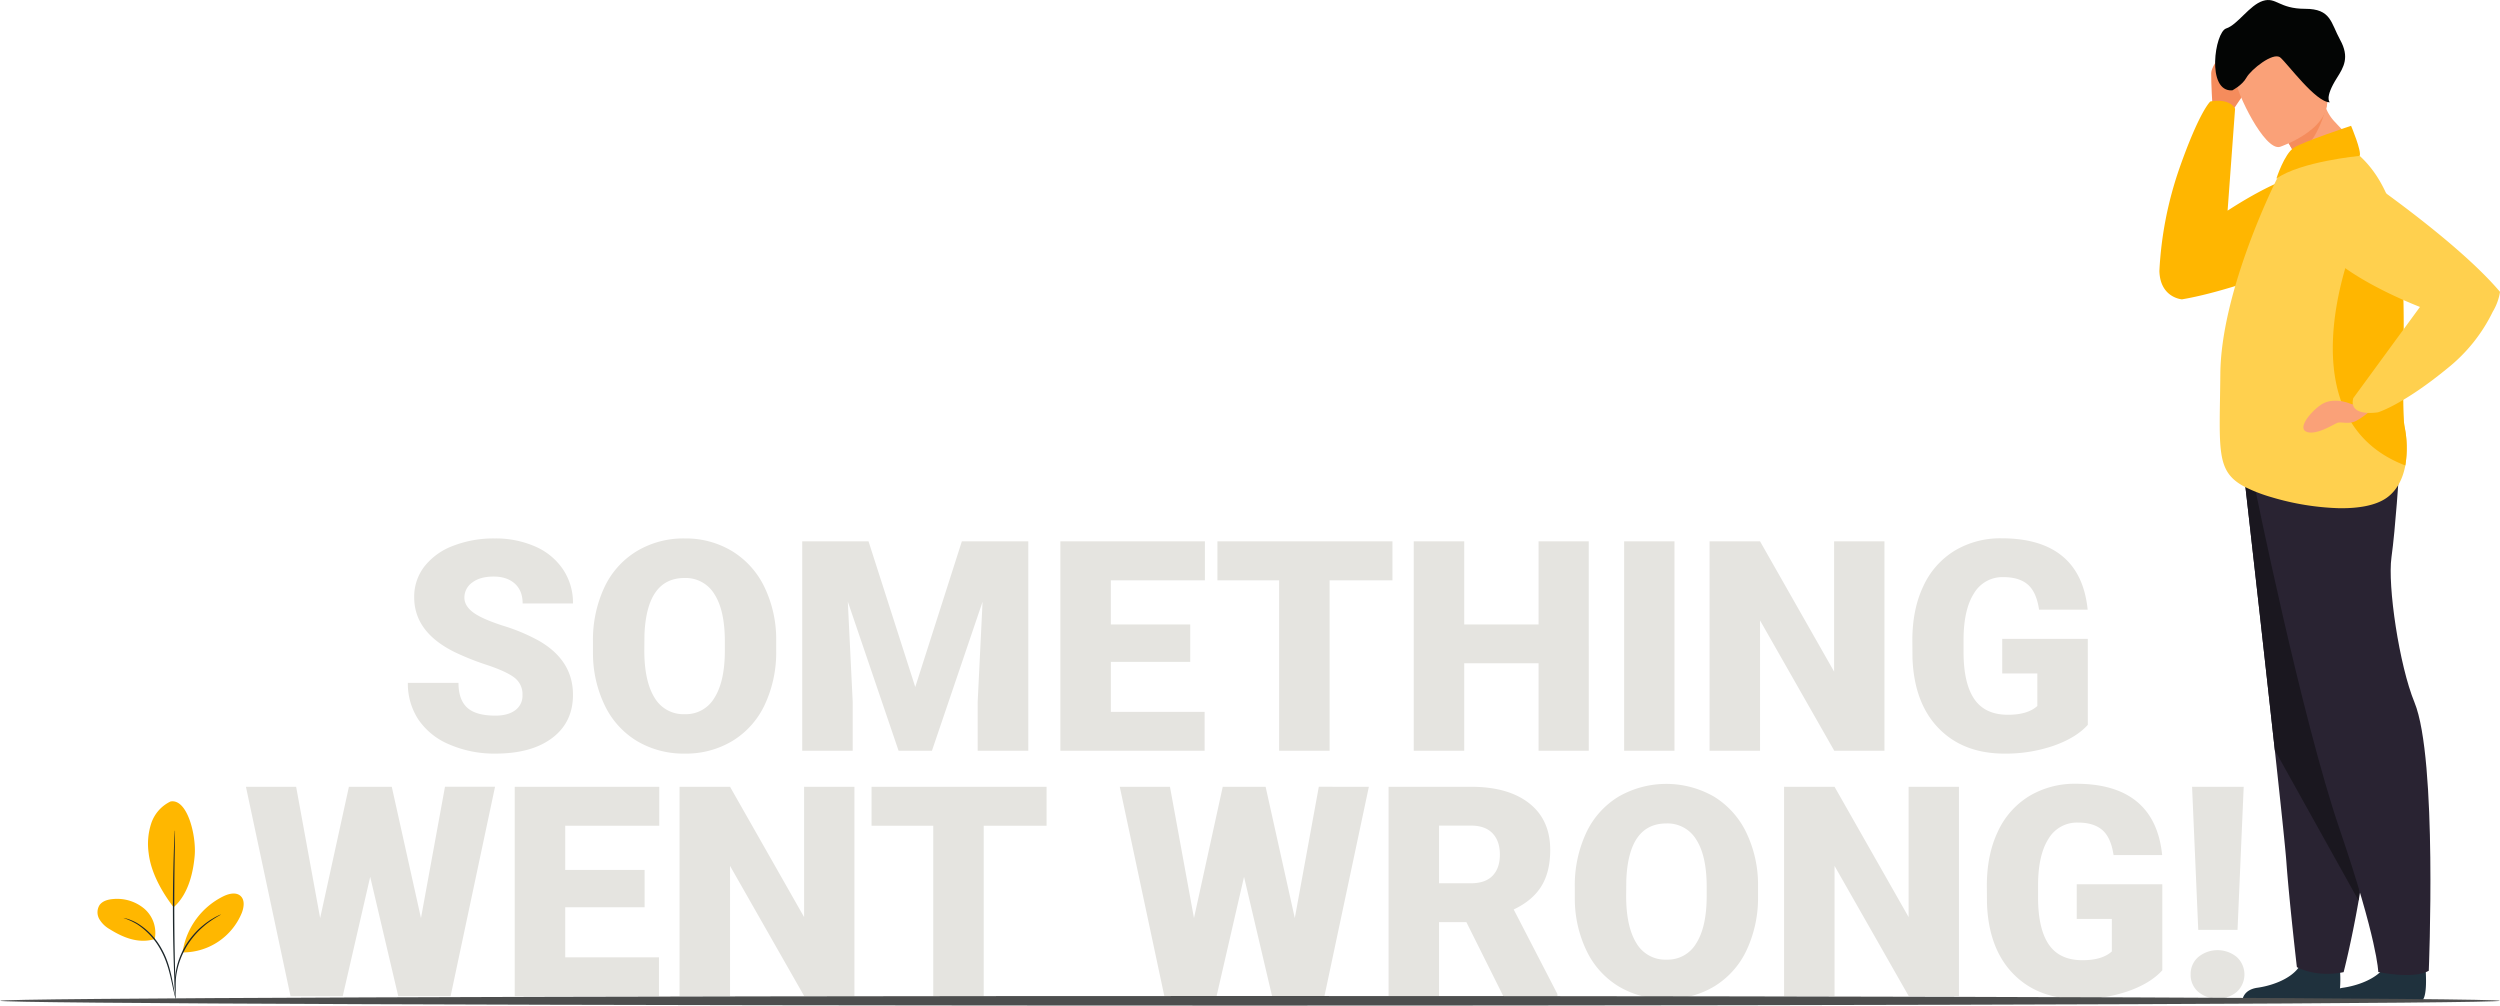 <svg xmlns="http://www.w3.org/2000/svg" width="1018.543" height="409.695" viewBox="0 0 1018.543 409.695">
  <g id="other_errors" data-name="other errors" transform="translate(-130.729 -149.766)">
    <path id="Path_18892" data-name="Path 18892" d="M-296.4-22.676a8.45,8.45,0,0,0-3.193-7.031q-3.193-2.52-11.221-5.215a107.648,107.648,0,0,1-13.125-5.215q-16.582-8.145-16.582-22.383a20.071,20.071,0,0,1,4.131-12.51A26.718,26.718,0,0,1-324.7-83.467a45.49,45.49,0,0,1,16.992-3.018A39.791,39.791,0,0,1-291.211-83.2a26.115,26.115,0,0,1,11.338,9.346A24.405,24.405,0,0,1-275.83-60h-20.508q0-5.215-3.193-8.086t-8.643-2.871q-5.508,0-8.7,2.432a7.459,7.459,0,0,0-3.193,6.182q0,3.281,3.516,5.947t12.363,5.508a75.736,75.736,0,0,1,14.531,6.123Q-275.83-36.8-275.83-22.793q0,11.191-8.437,17.578t-23.145,6.387a45.918,45.918,0,0,1-18.779-3.721,28.314,28.314,0,0,1-12.656-10.2A26.565,26.565,0,0,1-343.1-27.656h20.625q0,6.855,3.545,10.107t11.514,3.252q5.1,0,8.057-2.2A7.252,7.252,0,0,0-296.4-22.676ZM-193.037-40.9a50.309,50.309,0,0,1-4.629,22.09A34.211,34.211,0,0,1-210.82-4.014a36.628,36.628,0,0,1-19.424,5.186,37.146,37.146,0,0,1-19.336-5.01,34.153,34.153,0,0,1-13.154-14.326,48.861,48.861,0,0,1-4.951-21.387v-4.8a50.531,50.531,0,0,1,4.6-22.119A34.127,34.127,0,0,1-249.9-81.27a36.884,36.884,0,0,1,19.541-5.215,36.525,36.525,0,0,1,19.336,5.156A34.742,34.742,0,0,1-197.812-66.65a49.081,49.081,0,0,1,4.775,21.826Zm-20.918-3.574q0-12.715-4.248-19.307a13.626,13.626,0,0,0-12.158-6.592q-15.469,0-16.348,23.2l-.059,6.27q0,12.539,4.16,19.277a13.605,13.605,0,0,0,12.363,6.738A13.442,13.442,0,0,0-218.232-21.5q4.219-6.621,4.277-19.043Zm58.535-40.84,19.043,59.355,18.984-59.355h27.07V0h-20.625V-19.922l1.992-40.781L-129.58,0h-13.594l-20.684-60.762,1.992,40.84V0h-20.566V-85.312Zm131.074,49.1H-56.689V-15.82h38.2V0h-58.77V-85.312h58.887v15.879h-38.32v17.988h32.344ZM58.037-69.434H32.432V0H11.865V-69.434H-13.271V-85.312H58.037ZM138.018,0H117.568V-35.625H87.275V0H66.709V-85.312H87.275v33.867h30.293V-85.312h20.449Zm34.922,0H152.432V-85.312h20.508Zm85.547,0H238.037L207.8-53.086V0H187.236V-85.312H207.8l30.176,53.086V-85.312h20.508Zm82.852-10.547q-4.746,5.273-13.887,8.5a59.894,59.894,0,0,1-20.039,3.223q-16.758,0-26.777-10.254T269.912-37.617L269.854-45q0-12.6,4.453-22a33.068,33.068,0,0,1,12.744-14.473,36.049,36.049,0,0,1,19.189-5.068q15.938,0,24.756,7.295T341.279-57.48h-19.8q-1.055-7.148-4.57-10.2t-9.961-3.047A13.419,13.419,0,0,0,294.99-64.16q-4.219,6.563-4.277,18.75v5.156q0,12.773,4.365,19.189t13.74,6.416q8.027,0,11.953-3.574V-31.465h-14.3V-45.586h34.863Zm-679.1,78.73,9.785-53.5h20.391L-325.693,100h-21.328l-11.426-48.633L-369.639,100h-21.27l-18.164-85.312h20.449l9.785,53.5,11.719-53.5h17.461Zm91.113-4.395h-32.344V84.18h38.2V100h-58.77V14.688h58.887V30.566h-38.32V48.555h32.344ZM-161.162,100h-20.449l-30.234-53.086V100h-20.566V14.688h20.566l30.176,53.086V14.688h20.508Zm78.281-69.434h-25.605V100h-20.566V30.566h-25.137V14.688h71.309ZM18.252,68.184l9.785-53.5H48.428L30.322,100H8.994L-2.432,51.367-13.623,100h-21.27L-53.057,14.688h20.449l9.785,53.5,11.719-53.5H6.357Zm69.9,1.641H77.021V100H56.455V14.688H90.029q15.176,0,23.73,6.731t8.555,19.023q0,8.9-3.6,14.75t-11.279,9.482L125.244,99.12V100H103.213ZM77.021,54H90.029q5.859,0,8.818-3.084t2.959-8.605q0-5.522-2.988-8.664t-8.789-3.143H77.021Zm129.961,5.1a50.309,50.309,0,0,1-4.629,22.09A34.211,34.211,0,0,1,189.2,95.986a36.628,36.628,0,0,1-19.424,5.186,37.146,37.146,0,0,1-19.336-5.01,34.153,34.153,0,0,1-13.154-14.326,48.861,48.861,0,0,1-4.951-21.387v-4.8a50.531,50.531,0,0,1,4.6-22.119A34.127,34.127,0,0,1,150.117,18.73a39.026,39.026,0,0,1,38.877-.059A34.742,34.742,0,0,1,202.207,33.35a49.081,49.081,0,0,1,4.775,21.826Zm-20.918-3.574q0-12.715-4.248-19.307a13.626,13.626,0,0,0-12.158-6.592q-15.469,0-16.348,23.2l-.059,6.27q0,12.539,4.16,19.277a13.605,13.605,0,0,0,12.363,6.738A13.442,13.442,0,0,0,181.787,78.5q4.219-6.621,4.277-19.043ZM288.838,100H268.389L238.154,46.914V100H217.588V14.688h20.566L268.33,67.773V14.688h20.508Zm82.852-10.547q-4.746,5.273-13.887,8.5a59.894,59.894,0,0,1-20.039,3.223q-16.758,0-26.777-10.254T300.264,62.383L300.205,55q0-12.6,4.453-22A33.068,33.068,0,0,1,317.4,18.525a36.049,36.049,0,0,1,19.189-5.068q15.938,0,24.756,7.295T371.631,42.52h-19.8q-1.055-7.148-4.57-10.2t-9.961-3.047a13.419,13.419,0,0,0-11.953,6.563q-4.219,6.563-4.277,18.75v5.156q0,12.773,4.365,19.189t13.74,6.416q8.027,0,11.953-3.574V68.535h-14.3V54.414h34.863Zm30.645-16.465h-16l-2.52-58.3h21.035Zm-19.1,18.164a9.093,9.093,0,0,1,3.135-7.119,12.384,12.384,0,0,1,15.645,0,9.651,9.651,0,0,1,0,14.238,12.384,12.384,0,0,1-15.645,0A9.093,9.093,0,0,1,383.232,91.152Z" transform="translate(640 455.625)" fill="#e5e4e0"/>
    <g id="Plant" transform="translate(-97.012 -208.857)">
      <g id="Group_5495" data-name="Group 5495">
        <g id="Group_5481" data-name="Group 5481">
          <g id="Group_5480" data-name="Group 5480">
            <path id="Path_17891" data-name="Path 17891" d="M297.245,685.15a15.228,15.228,0,0,0-7.891,8.937,26.872,26.872,0,0,0-1.047,12.107c.89,7.856,5.354,15.787,10.161,22.066,6.615-5.774,8.137-15.847,8.589-21.005.713-8.152-2.948-23.32-9.813-22.1" fill="#ffb700"/>
          </g>
        </g>
        <g id="Group_5483" data-name="Group 5483">
          <g id="Group_5482" data-name="Group 5482">
            <path id="Path_17892" data-name="Path 17892" d="M290.777,741.226a13,13,0,0,0-4.2-12.349,17.255,17.255,0,0,0-12.722-3.973c-2.105.161-4.379.775-5.584,2.508a5.554,5.554,0,0,0-.086,5.629,11.25,11.25,0,0,0,4.167,4.1c5.732,3.6,11.94,6.026,18.422,4.08" fill="#ffb700"/>
          </g>
        </g>
        <g id="Group_5486" data-name="Group 5486">
          <g id="Group_5485" data-name="Group 5485">
            <g id="Group_5484" data-name="Group 5484">
              <path id="Path_17893" data-name="Path 17893" d="M299.261,765.317a9.34,9.34,0,0,0-.237-1.612c-.207-1.135-.476-2.6-.8-4.364-.732-3.646-1.671-8.869-4.5-13.938a27.918,27.918,0,0,0-10-10.629,19.013,19.013,0,0,0-4.079-1.8,11.975,11.975,0,0,0-1.175-.3,1.2,1.2,0,0,0-.42-.058,29.692,29.692,0,0,1,5.464,2.508,28.825,28.825,0,0,1,9.712,10.56C296,750.649,297,755.8,297.832,759.426c.4,1.828.727,3.309.98,4.327A8.4,8.4,0,0,0,299.261,765.317Z" fill="#1c262a"/>
            </g>
          </g>
        </g>
        <g id="Group_5489" data-name="Group 5489">
          <g id="Group_5488" data-name="Group 5488">
            <g id="Group_5487" data-name="Group 5487">
              <path id="Path_17894" data-name="Path 17894" d="M299.013,696.947a3.178,3.178,0,0,0-.081.7c-.032.523-.071,1.194-.12,2.024-.1,1.759-.2,4.306-.3,7.453-.2,6.295-.363,15-.323,24.608s.279,18.314.536,24.608c.129,3.146.254,5.692.363,7.45.056.83.1,1.5.137,2.023.038.463-.02,0,0,0-.087-.7.117.459.115,0q-.01-.785-.029-2.028c-.045-1.831-.107-4.36-.182-7.453-.155-6.293-.325-14.989-.368-24.6s.055-18.3.155-24.6c.049-3.1.088-5.623.117-7.456.006-.832.01-1.5.013-2.028A3.426,3.426,0,0,0,299.013,696.947Z" fill="#1c262a"/>
            </g>
          </g>
        </g>
        <g id="Group_5491" data-name="Group 5491">
          <g id="Group_5490" data-name="Group 5490">
            <path id="Path_17895" data-name="Path 17895" d="M302.22,746.009a30.382,30.382,0,0,1,16.6-22.258c2.211-1.058,5.1-1.75,6.916-.107s1.412,4.6.522,6.891a25.961,25.961,0,0,1-23.873,16.12" fill="#ffb700"/>
          </g>
        </g>
        <g id="Group_5494" data-name="Group 5494">
          <g id="Group_5493" data-name="Group 5493">
            <g id="Group_5492" data-name="Group 5492">
              <path id="Path_17896" data-name="Path 17896" d="M317.744,731.2a7.812,7.812,0,0,0-1.4.611,15.247,15.247,0,0,0-1.586.846c-.594.372-1.312.734-2.019,1.267a26.772,26.772,0,0,0-2.31,1.739,29.758,29.758,0,0,0-2.46,2.234,33.79,33.79,0,0,0-4.672,6,33.078,33.078,0,0,0-3.079,6.96,28.725,28.725,0,0,0-.777,3.232,24.3,24.3,0,0,0-.4,2.866,22.285,22.285,0,0,0-.11,2.381,13.52,13.52,0,0,0,.054,1.8,7.706,7.706,0,0,0,.169,1.522c.129,0-.1-2.185.29-5.66a26.039,26.039,0,0,1,.46-2.815,30.108,30.108,0,0,1,.815-3.168,34.462,34.462,0,0,1,3.065-6.821,35.188,35.188,0,0,1,4.559-5.929,31.391,31.391,0,0,1,2.388-2.239,28.463,28.463,0,0,1,2.238-1.771C315.809,732.221,317.8,731.314,317.744,731.2Z" fill="#1c262a"/>
            </g>
          </g>
        </g>
      </g>
    </g>
    <g id="Group_5500" data-name="Group 5500" transform="translate(442.83 -208.857)">
      <path id="Path_17897" data-name="Path 17897" d="M589.282,401.569s-.57-9.226-.5-13.221,9.937-15.455,13.288-15.455,2.234,10.562,1.676,13.846S604.863,393,603,395.61s-5.525,8.132-5.525,8.132Z" fill="#f58c5c"/>
      <path id="Path_17898" data-name="Path 17898" d="M648.16,416.777l-15.839,15.184a48.581,48.581,0,0,1-9.042-10.171c-.369-.544-.723-1.087-1.061-1.624a76.952,76.952,0,0,1-4.785-9.028q-.274-.6-.51-1.132c-.875-1.911,8.792-8.03,14.253-11.906a21.011,21.011,0,0,0,3.441-2.842,15.456,15.456,0,0,0-.018,4.307,17.688,17.688,0,0,0,4.775,8.943C644.905,414.579,648.16,416.777,648.16,416.777Z" fill="#faa178"/>
      <path id="Path_17899" data-name="Path 17899" d="M636.181,399.933s-3.139,16.688-12.9,21.857c-.369-.544-.723-1.087-1.061-1.624a77.115,77.115,0,0,1-4.786-9.028c1.188-2.469,9.325-7.664,14.163-11.094C634.326,399.988,636.181,399.933,636.181,399.933Z" fill="#f58c5c"/>
      <path id="Path_17900" data-name="Path 17900" d="M616.771,418.462s23.706-7.915,18.55-22.6-5.569-25.6-20.922-21.168-16.311,11.064-15.783,16.385S610.476,420.143,616.771,418.462Z" fill="#faa178"/>
      <path id="Path_17901" data-name="Path 17901" d="M637.141,400.3s-2.412-1.6,2.893-9.981c2.735-4.321,5.173-8.384,1.3-15.414s-3.63-12.694-14.309-12.692-11.755-4.946-17.2-3.221-10.275,9.719-14.932,11.219-8.19,25.906,2.468,25.232c0,0,4.007-1.994,5.8-5.218s10.879-10.569,13.768-8.175S631.409,400.408,637.141,400.3Z" fill="#030504"/>
      <path id="Path_17902" data-name="Path 17902" d="M631.454,428.981c-8.071-.479-22.749,6.85-35.992,15.46l3.049-41.537c-2.654-4.6-10.1-2.918-10.1-2.918s-4.4,3.858-12.673,27.486a149.944,149.944,0,0,0-8.066,41.553c.3,10.953,9.2,11.556,9.2,11.556,28.418-4.8,75.176-25.73,75.176-25.73C657.971,447.517,648.574,430,631.454,428.981Z" fill="#ffb600"/>
      <path id="Path_17903" data-name="Path 17903" d="M641.254,761.295c-.213,2.339-.723,4.316-1.776,4.815a3.689,3.689,0,0,1-.9.231h-35.6c-.953-.029-1.494-.048-1.494-.048s.09-4.4,6.141-5.251c4.89-.685,12.8-3.017,16.685-8.085a11.014,11.014,0,0,0,1.992-4.078c1.959-7.947,14.777,2.756,14.777,2.756s.146,1.385.235,3.307A47.437,47.437,0,0,1,641.254,761.295Z" fill="#1f313d"/>
      <path id="Path_17904" data-name="Path 17904" d="M674.631,766.341H635.07a9.057,9.057,0,0,1,6.183-5.046,10.73,10.73,0,0,1,1.265-.253c4.265-.6,10.824-2.447,15.01-6.271a11.775,11.775,0,0,0,3.668-5.892c1.958-7.947,14.777,2.756,14.777,2.756s.134,1.27.232,3.073C676.414,758.61,676.462,765.008,674.631,766.341Z" fill="#1f313d"/>
      <path id="Path_17905" data-name="Path 17905" d="M657.833,550.984s-.03,1.436-.087,4.018c-.359,16.647-1.781,81.012-3.131,116.9-.056,1.307-.1,2.569-.151,3.8-.026.648-.052,1.3-.078,1.946a388.941,388.941,0,0,1-5.541,47.921c-3.031,17.326-6.111,29.125-6.111,29.125-11.558,2.341-19.048-2.054-19.048-2.054s-3.117-26.889-4.3-43.163c-.39-5.281-2.293-23.3-4.681-45.218-1.852-16.95-3.99-36.235-5.956-53.773-.1-.935-.2-1.868-.311-2.79-3.171-28.355-5.8-51.45-5.8-51.45l20.436-1.947Z" fill="#292332"/>
      <path id="Path_17906" data-name="Path 17906" d="M648.845,725.564,614.7,664.253c-1.852-16.951-3.991-36.235-5.956-53.773-.1-.935-.2-1.868-.312-2.79-3.171-28.355-5.8-51.45-5.8-51.45l20.436-1.947L657.74,555Z" fill="#1a171f"/>
      <path id="Path_17907" data-name="Path 17907" d="M606.417,556.393s19.1,94.429,34.668,140,15.764,58.239,15.764,58.239,14.283,3.1,20.575-.5c0,0,3.6-86.4-5.823-109.342-6.23-15.177-11-47.478-9.376-59.111s3.131-34.967,3.131-34.967Z" fill="#292332"/>
      <path id="Path_17908" data-name="Path 17908" d="M667.865,548.258c-1.072,5.777-3.634,10.379-7.593,13.184-4.514,3.2-11.631,4.35-19.467,4.231a106.57,106.57,0,0,1-27.376-4.462,63.815,63.815,0,0,1-10.834-4.167c-12.1-6.309-10.384-14.707-10.093-46.136.293-32.077,20.037-73.542,23.593-80.484,6.328-12.357,33.18-8.293,33.18-8.293,5.887,5.4,11.042,13.239,14.554,25.771,1.422,5.072,2.253,12.167,2.729,20.137,1.453,24.349-.424,56.821.995,64.4A43.5,43.5,0,0,1,667.865,548.258Z" fill="#ffd04e"/>
      <path id="Path_17909" data-name="Path 17909" d="M645.767,409.881s4.393,10.4,3.506,12.25c0,0-24.124,2.276-33.943,9.271,0,0,3.23-10.1,7.156-12.607S645.767,409.881,645.767,409.881Z" fill="#ffb600"/>
      <path id="Path_17910" data-name="Path 17910" d="M667.87,548.258c-49.964-19.016-21.437-89.333-21.437-89.333,6.991.5,13.84,3.892,20.13,9.113,1.453,24.349-.424,56.821.994,64.4A43.485,43.485,0,0,1,667.87,548.258Z" fill="#ffb600"/>
      <path id="Path_17911" data-name="Path 17911" d="M650.979,519.527s-2.738,4.742-5.372,3.625-7.951-2.3-11.9.248-9.91,9.415-6.187,11.091,10.8-2.773,12.476-3.518,4.593.745,7.821-.869a32.516,32.516,0,0,0,6.58-4.841Z" fill="#faa178"/>
      <path id="Path_17912" data-name="Path 17912" d="M706.442,477.53c-18.594-22.021-61.421-50.715-61.421-50.715-9.327-1.363-19.628,15.64-11.793,30.9,4.53,8.82,23.9,19.337,40.6,25.967L646.676,520.81c-2.134,7.893,10.068,5.794,10.068,5.794S666.9,523.6,685.3,508.457a66.75,66.75,0,0,0,18.181-22.816A22.373,22.373,0,0,0,706.442,477.53Z" fill="#ffd04e"/>
    </g>
    <g id="Floor" transform="translate(-113.777 -210.22)">
      <g id="Group_5220" data-name="Group 5220" transform="translate(244.506 765.774)">
        <g id="Group_5219" data-name="Group 5219">
          <path id="Path_17743" data-name="Path 17743" d="M244.506,767.728c0-1.084,228.034-1.953,509.248-1.953,281.316,0,509.295.87,509.295,1.953s-227.979,1.953-509.295,1.953C472.535,769.681,244.506,768.812,244.506,767.728Z" transform="translate(-244.506 -765.774)" fill="#4d4e4e"/>
        </g>
      </g>
    </g>
  </g>
</svg>
